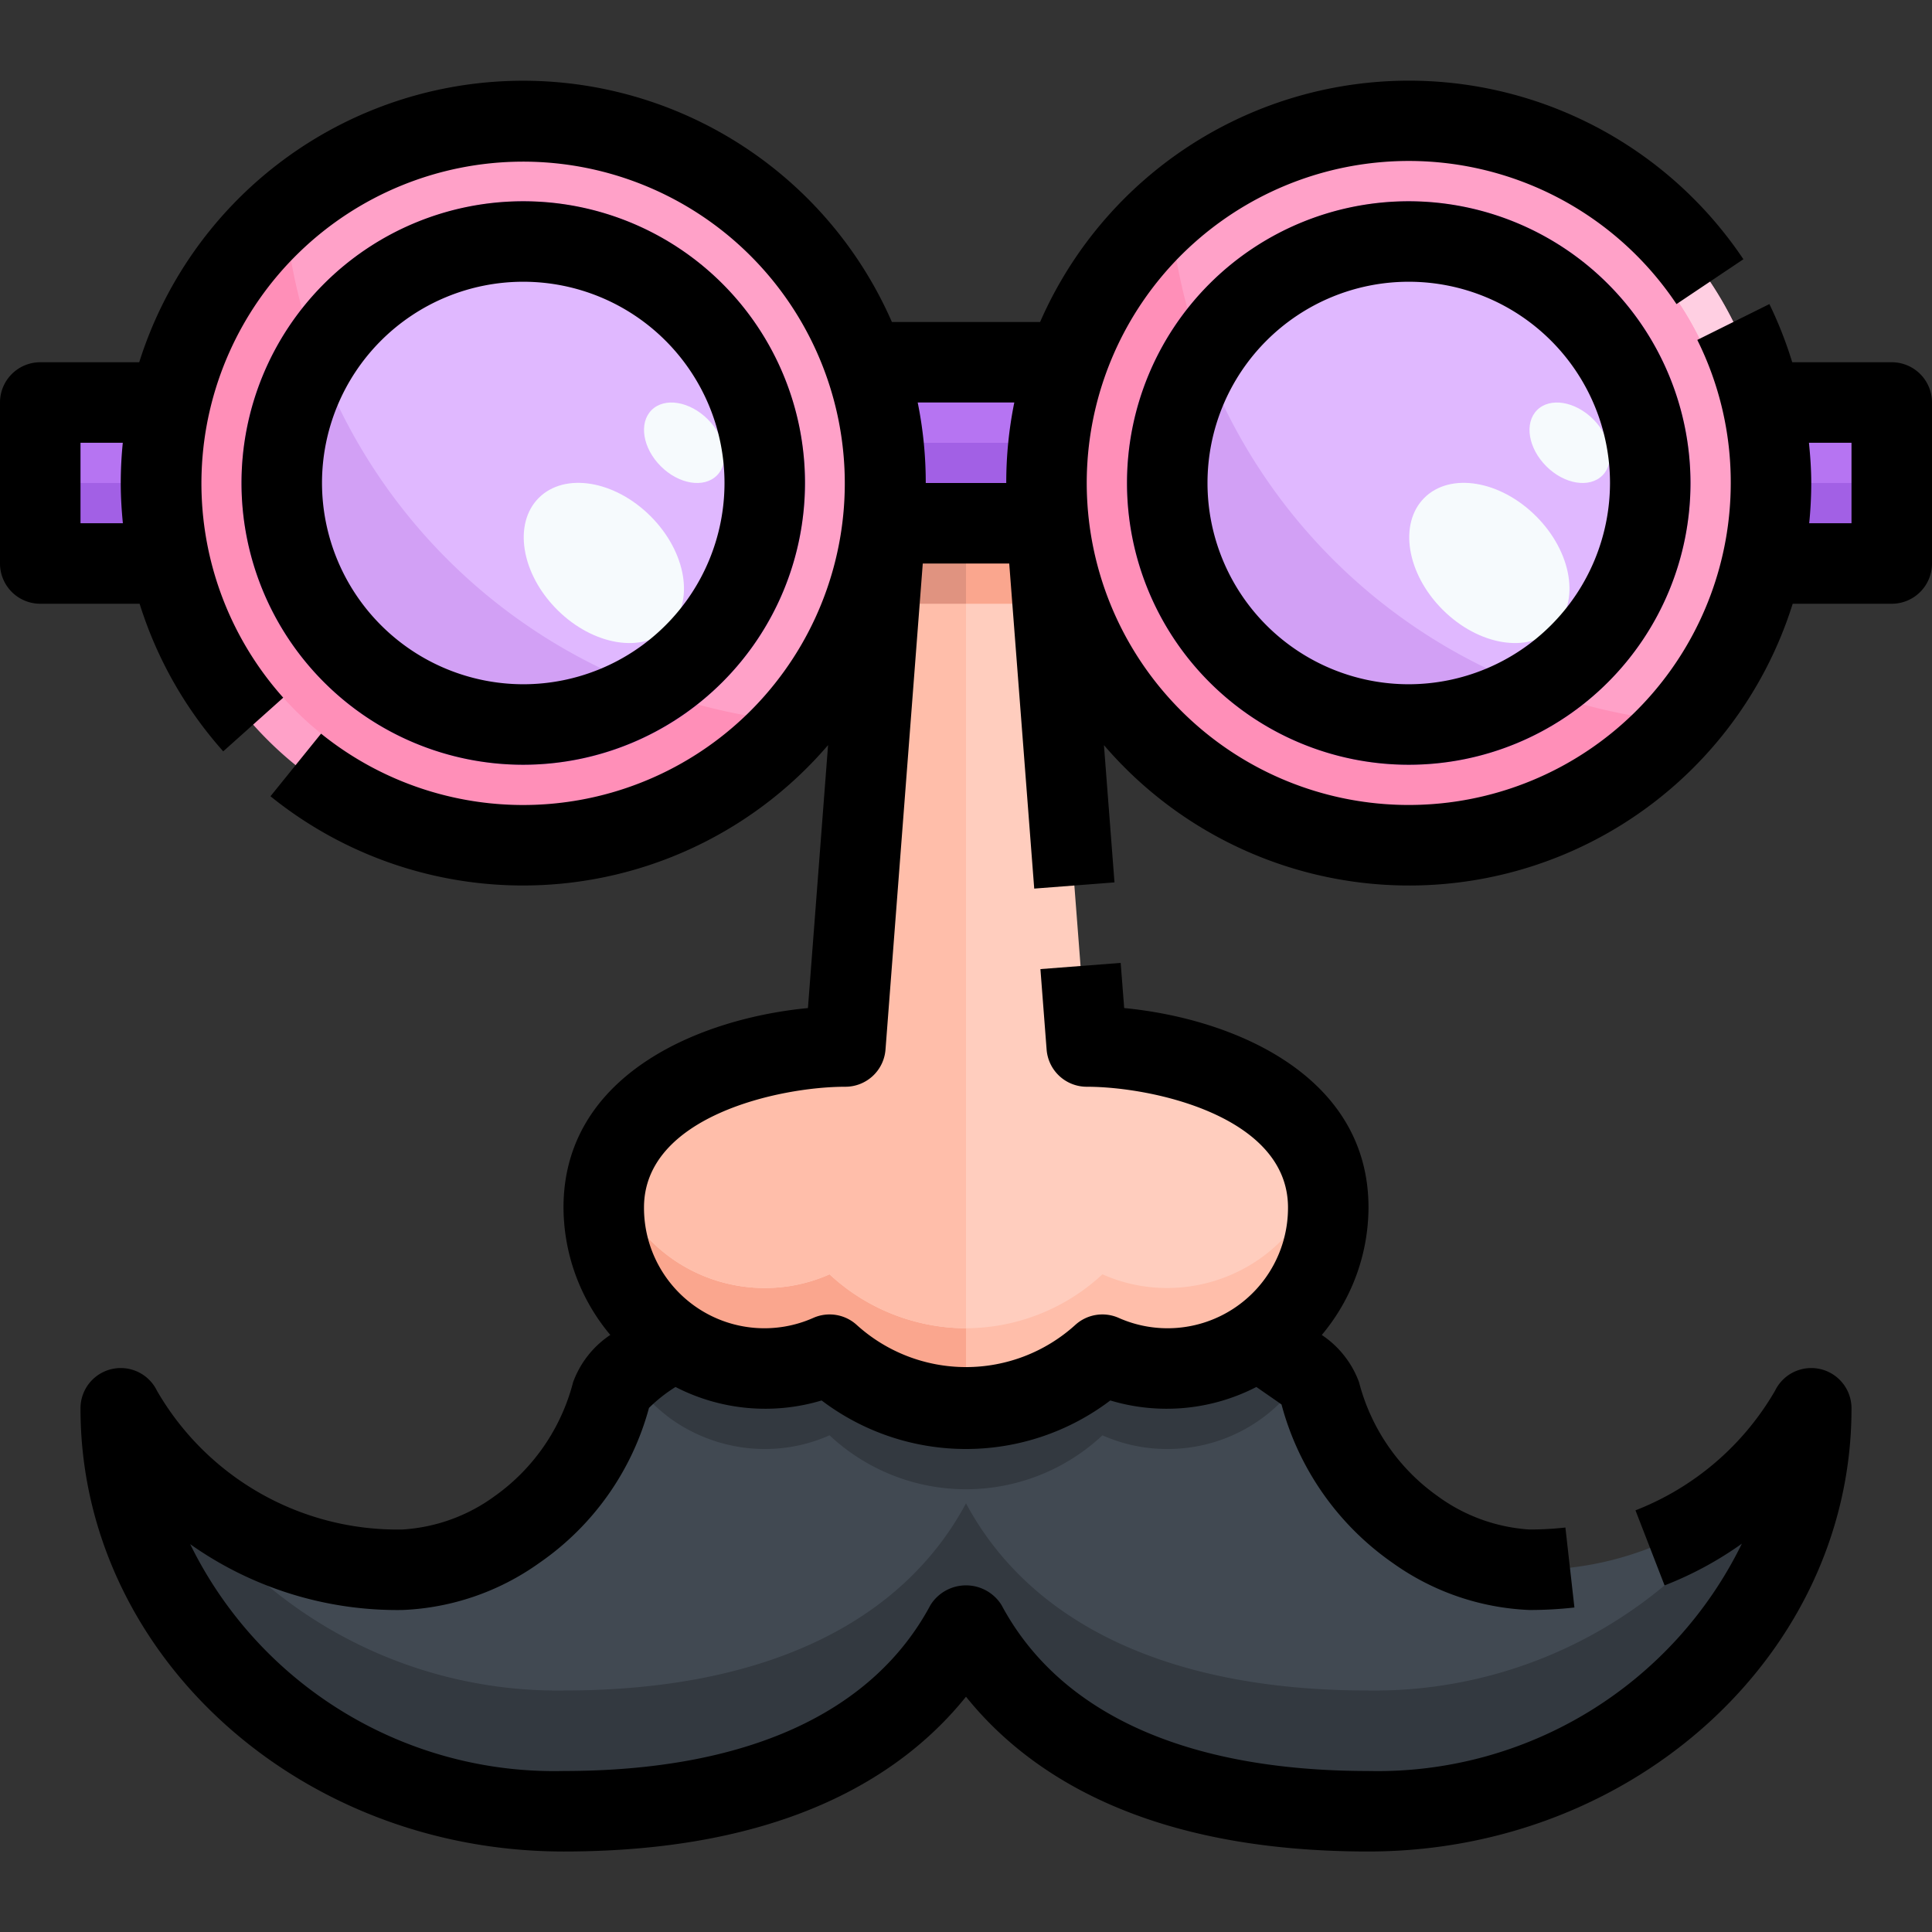 <svg xmlns="http://www.w3.org/2000/svg" viewBox="0 0 48 48">
    <rect x="0" y="0" width="48" height="48" fill="#333333" stroke="none"/>
    <g data-name="07-funny glasses">
        <path d="M47 10v4h-3l-.21-.05a9.159 9.159 0 0 0 0-3.9L44 10zM4 12a8.963 8.963 0 0 0 .21 1.95L4 14H1v-4h3l.21.05A8.963 8.963 0 0 0 4 12zM26 12a8.1 8.1 0 0 0 .06.99L26 13h-4l-.06-.01A8.1 8.1 0 0 0 22 12a8.8 8.8 0 0 0-.52-3h5.04a8.8 8.8 0 0 0-.52 3z"
              style="fill:#d2a0f5"/>
        <path d="M31.29 33.28A4.017 4.017 0 0 1 29 34a3.937 3.937 0 0 1-1.61-.34 4.958 4.958 0 0 1-6.78 0A3.937 3.937 0 0 1 19 34a4 4 0 0 1-4-4c0-3 3.79-4 6-4l1-13h4l1 13c2.21 0 6 1 6 4a4 4 0 0 1-1.71 3.28z"
              style="fill:#ffcdbe"/>
        <path d="M38 39a7.943 7.943 0 0 0 7-4c0 5.53-5 10-11.01 10-5.04 0-8.42-1.72-9.99-4.65-1.57 2.93-4.95 4.65-9.99 4.65C8 45 3 40.53 3 35a7.943 7.943 0 0 0 7 4 5.376 5.376 0 0 0 2.85-1 5.982 5.982 0 0 0 2.35-3.38c.14-.48 1-.93 1.51-1.34A4.017 4.017 0 0 0 19 34a3.937 3.937 0 0 0 1.61-.34 4.958 4.958 0 0 0 6.78 0A3.937 3.937 0 0 0 29 34a4.017 4.017 0 0 0 2.29-.72c.51.41 1.37.86 1.51 1.34A5.982 5.982 0 0 0 35.15 38 5.376 5.376 0 0 0 38 39z"
              style="fill:#414952"/>
        <path d="M16.71 35.28A4.017 4.017 0 0 0 19 36a3.937 3.937 0 0 0 1.61-.34 4.958 4.958 0 0 0 6.78 0A3.937 3.937 0 0 0 29 36a3.966 3.966 0 0 0 3.4-1.9c-.332-.286-.789-.559-1.109-.816A4.017 4.017 0 0 1 29 34a3.937 3.937 0 0 1-1.61-.34 4.958 4.958 0 0 1-6.78 0A3.937 3.937 0 0 1 19 34a4.017 4.017 0 0 1-2.29-.72c-.32.257-.777.53-1.109.817a4.027 4.027 0 0 0 1.109 1.183z"
              style="fill:#333940"/>
        <path d="M43.79 10.05a9 9 0 1 1-17.73 2.94A8.1 8.1 0 0 1 26 12a8.8 8.8 0 0 1 .52-3 9 9 0 0 1 17.27 1.05z"
              style="fill:#ffa1c8"/>
        <circle cx="35" cy="12" r="8" style="fill:#ff8fb8"/>
        <circle cx="35" cy="12" r="7" style="fill:#d261e8"/>
        <circle cx="35" cy="12" r="6" style="fill:#d2a0f5"/>
        <path d="M44 12a8.994 8.994 0 0 0-14.937-6.757c.036.415.1.822.167 1.225a7.994 7.994 0 1 1 11.3 11.3c.405.072.814.131 1.231.168A8.936 8.936 0 0 0 44 12z"
              style="fill:#ffcfe2"/>
        <path d="M35 5a7 7 0 0 1 4.325 12.5c.4.108.8.2 1.207.273a7.994 7.994 0 1 0-11.3-11.3c.073.409.165.811.273 1.207A6.981 6.981 0 0 1 35 5z"
              style="fill:#ffa1c8"/>
        <path d="M42 12a7 7 0 0 0-12.5-4.325q.166.612.385 1.2a5.994 5.994 0 1 1 8.238 8.238q.588.219 1.2.385A6.981 6.981 0 0 0 42 12z"
              style="fill:#de78f0"/>
        <path d="M38.126 17.112a5.994 5.994 0 1 0-8.238-8.238 14 14 0 0 0 8.238 8.238z" style="fill:#e0b8ff"/>
        <path d="M21.79 10.05a9 9 0 1 1-17.73 2.94A8.1 8.1 0 0 1 4 12a8.8 8.8 0 0 1 .52-3 9 9 0 0 1 17.27 1.05z"
              style="fill:#ffa1c8"/>
        <circle cx="13" cy="12" r="8" style="fill:#ff8fb8"/>
        <circle cx="13" cy="12" r="7" style="fill:#d261e8"/>
        <circle cx="13" cy="12" r="6" style="fill:#d2a0f5"/>
        <path d="M22 12A8.994 8.994 0 0 0 7.063 5.243c.036.415.1.822.167 1.225a7.994 7.994 0 1 1 11.3 11.3c.405.072.814.131 1.231.168A8.936 8.936 0 0 0 22 12z"
              style="fill:#ffcfe2"/>
        <path d="M13 5a7 7 0 0 1 4.325 12.5c.4.108.8.2 1.207.273a7.994 7.994 0 1 0-11.3-11.3c.073.409.165.811.273 1.207A6.981 6.981 0 0 1 13 5z"
              style="fill:#ffa1c8"/>
        <path d="M20 12A7 7 0 0 0 7.5 7.675q.166.612.385 1.2a5.994 5.994 0 1 1 8.238 8.238q.588.219 1.2.385A6.981 6.981 0 0 0 20 12z"
              style="fill:#de78f0"/>
        <path d="M16.126 17.112a5.994 5.994 0 1 0-8.238-8.238 14 14 0 0 0 8.238 8.238z" style="fill:#e0b8ff"/>
        <path d="M26.52 9h-5.04a8.723 8.723 0 0 1 .458 2h4.124a8.723 8.723 0 0 1 .458-2z" style="fill:#b674f2"/>
        <path d="M26.062 11h-4.124A8.933 8.933 0 0 1 22 12a8.1 8.1 0 0 1-.06.99L22 13h4l.06-.01A8.1 8.1 0 0 1 26 12a8.933 8.933 0 0 1 .062-1z"
              style="fill:#a260e5"/>
        <path d="M47 10h-3l-.21.05A8.963 8.963 0 0 1 44 12h3z" style="fill:#b674f2"/>
        <path d="M44 12a8.963 8.963 0 0 1-.21 1.95L44 14h3v-2zM1 14h3l.21-.05A8.963 8.963 0 0 1 4 12H1z"
              style="fill:#a260e5"/>
        <path d="M4 10H1v2h3a8.963 8.963 0 0 1 .21-1.95z" style="fill:#b674f2"/>
        <path d="M20.61 31.66A3.937 3.937 0 0 1 19 32a3.992 3.992 0 0 1-3.855-2.944A3.165 3.165 0 0 0 15 30a4 4 0 0 0 4 4 3.937 3.937 0 0 0 1.61-.34A5 5 0 0 0 24 35v-2a5 5 0 0 1-3.39-1.34z"
              style="fill:#faa68e"/>
        <path d="M31.29 31.28A4.017 4.017 0 0 1 29 32a3.937 3.937 0 0 1-1.61-.34A5 5 0 0 1 24 33v2a5 5 0 0 0 3.39-1.34A3.937 3.937 0 0 0 29 34a4 4 0 0 0 4-4 3.165 3.165 0 0 0-.145-.944 4 4 0 0 1-1.565 2.224zM16.71 31.28A4.017 4.017 0 0 0 19 32a3.937 3.937 0 0 0 1.61-.34A5 5 0 0 0 24 33V13h-2l-1 13c-1.959 0-5.153.789-5.855 3.056a4 4 0 0 0 1.565 2.224z"
              style="fill:#ffbeaa"/>
        <path style="fill:#faa68e" d="M26.154 15 26 13h-2v2h2.154z"/>
        <path style="fill:#e09380" d="M24 13h-2l-.154 2H24v-2z"/>
        <ellipse cx="37.003" cy="13.987" rx="1.642" ry="2.286" transform="rotate(-45.02 37.002 13.987)"
                 style="fill:#f6fafd"/>
        <ellipse cx="15.003" cy="13.987" rx="1.642" ry="2.286" transform="rotate(-45.02 15.002 13.987)"
                 style="fill:#f6fafd"/>
        <ellipse cx="39" cy="11" rx=".825" ry="1.148" transform="rotate(-45.02 39 11)" style="fill:#f6fafd"/>
        <ellipse cx="17" cy="11" rx=".825" ry="1.148" transform="rotate(-45.02 17 11)" style="fill:#f6fafd"/>
        <path d="M43.7 36.694A11.249 11.249 0 0 1 33.99 42c-5.04 0-8.42-1.72-9.99-4.65-1.57 2.93-4.95 4.65-9.99 4.65a11.249 11.249 0 0 1-9.71-5.306A7.341 7.341 0 0 1 3 35c0 5.53 5 10 11.01 10 5.04 0 8.42-1.72 9.99-4.65 1.57 2.93 4.95 4.65 9.99 4.65C40 45 45 40.53 45 35a7.341 7.341 0 0 1-1.3 1.694z"
              style="fill:#333940"/>
        <path d="M35 5a7 7 0 1 0 7 7 7.008 7.008 0 0 0-7-7zm0 12a5 5 0 1 1 5-5 5.006 5.006 0 0 1-5 5z"/>
        <path d="M47 9h-2.473a9.974 9.974 0 0 0-.567-1.445l-1.791.89A7.926 7.926 0 0 1 43 12a8 8 0 1 1-1.348-4.445l1.662-1.114A10 10 0 0 0 25.841 8h-3.682a10 10 0 0 0-18.7 1H1a1 1 0 0 0-1 1v4a1 1 0 0 0 1 1h2.469a9.983 9.983 0 0 0 2.077 3.667l1.491-1.334a7.992 7.992 0 1 1 .94.894L6.72 19.783a9.982 9.982 0 0 0 13.853-1.271l-.5 6.533C17.35 25.307 14 26.718 14 30a4.952 4.952 0 0 0 1.163 3.166 2.4 2.4 0 0 0-.925 1.176 5 5 0 0 1-1.938 2.822A4.326 4.326 0 0 1 10 38a6.9 6.9 0 0 1-6.1-3.447A1 1 0 0 0 2 35c0 6.065 5.386 11 12.005 11 5.464 0 8.409-1.873 9.995-3.846C25.586 44.127 28.531 46 33.995 46 40.614 46 46 41.065 46 35a1 1 0 0 0-1.9-.447 6.9 6.9 0 0 1-3.467 2.971l.723 1.865a8.789 8.789 0 0 0 1.92-1.037A10.072 10.072 0 0 1 33.995 44c-4.52 0-7.671-1.426-9.113-4.124a1.041 1.041 0 0 0-1.764 0C21.676 42.574 18.525 44 14.005 44a10.072 10.072 0 0 1-9.28-5.636A8.907 8.907 0 0 0 10 40a6.28 6.28 0 0 0 3.4-1.17 6.85 6.85 0 0 0 2.724-3.851 3.8 3.8 0 0 1 .659-.52 4.864 4.864 0 0 0 3.63.335 5.934 5.934 0 0 0 7.172 0 4.861 4.861 0 0 0 3.629-.335c.224.156.579.4.625.435A6.985 6.985 0 0 0 34.6 38.83 6.28 6.28 0 0 0 38 40a9.987 9.987 0 0 0 1.116-.062l-.224-1.987A7.986 7.986 0 0 1 38 38a4.326 4.326 0 0 1-2.292-.836 5 5 0 0 1-1.943-2.823 2.4 2.4 0 0 0-.926-1.174A4.948 4.948 0 0 0 34 30c0-3.282-3.35-4.693-6.07-4.955l-.087-1.122-1.994.154.154 2A1 1 0 0 0 27 27c1.631 0 5 .733 5 3a2.992 2.992 0 0 1-4.208 2.742 1 1 0 0 0-1.084.182 4.043 4.043 0 0 1-5.416 0 1 1 0 0 0-1.084-.182A2.992 2.992 0 0 1 16 30c0-2.267 3.369-3 5-3a1 1 0 0 0 1-.923L22.926 14h2.148l.621 8.077 1.994-.154-.262-3.411A9.986 9.986 0 0 0 44.539 15H47a1 1 0 0 0 1-1v-4a1 1 0 0 0-1-1zM2 13v-2h1.051A10.007 10.007 0 0 0 3 12c0 .336.02.669.053 1zm21-1a9.983 9.983 0 0 0-.2-2h2.4a9.983 9.983 0 0 0-.2 2zm23 1h-1.051A10.007 10.007 0 0 0 45 12c0-.337-.024-.669-.057-1H46z"/>
        <path d="M20 12a7 7 0 1 0-7 7 7.008 7.008 0 0 0 7-7zM8 12a5 5 0 1 1 5 5 5.006 5.006 0 0 1-5-5z"/>
    </g>
</svg>